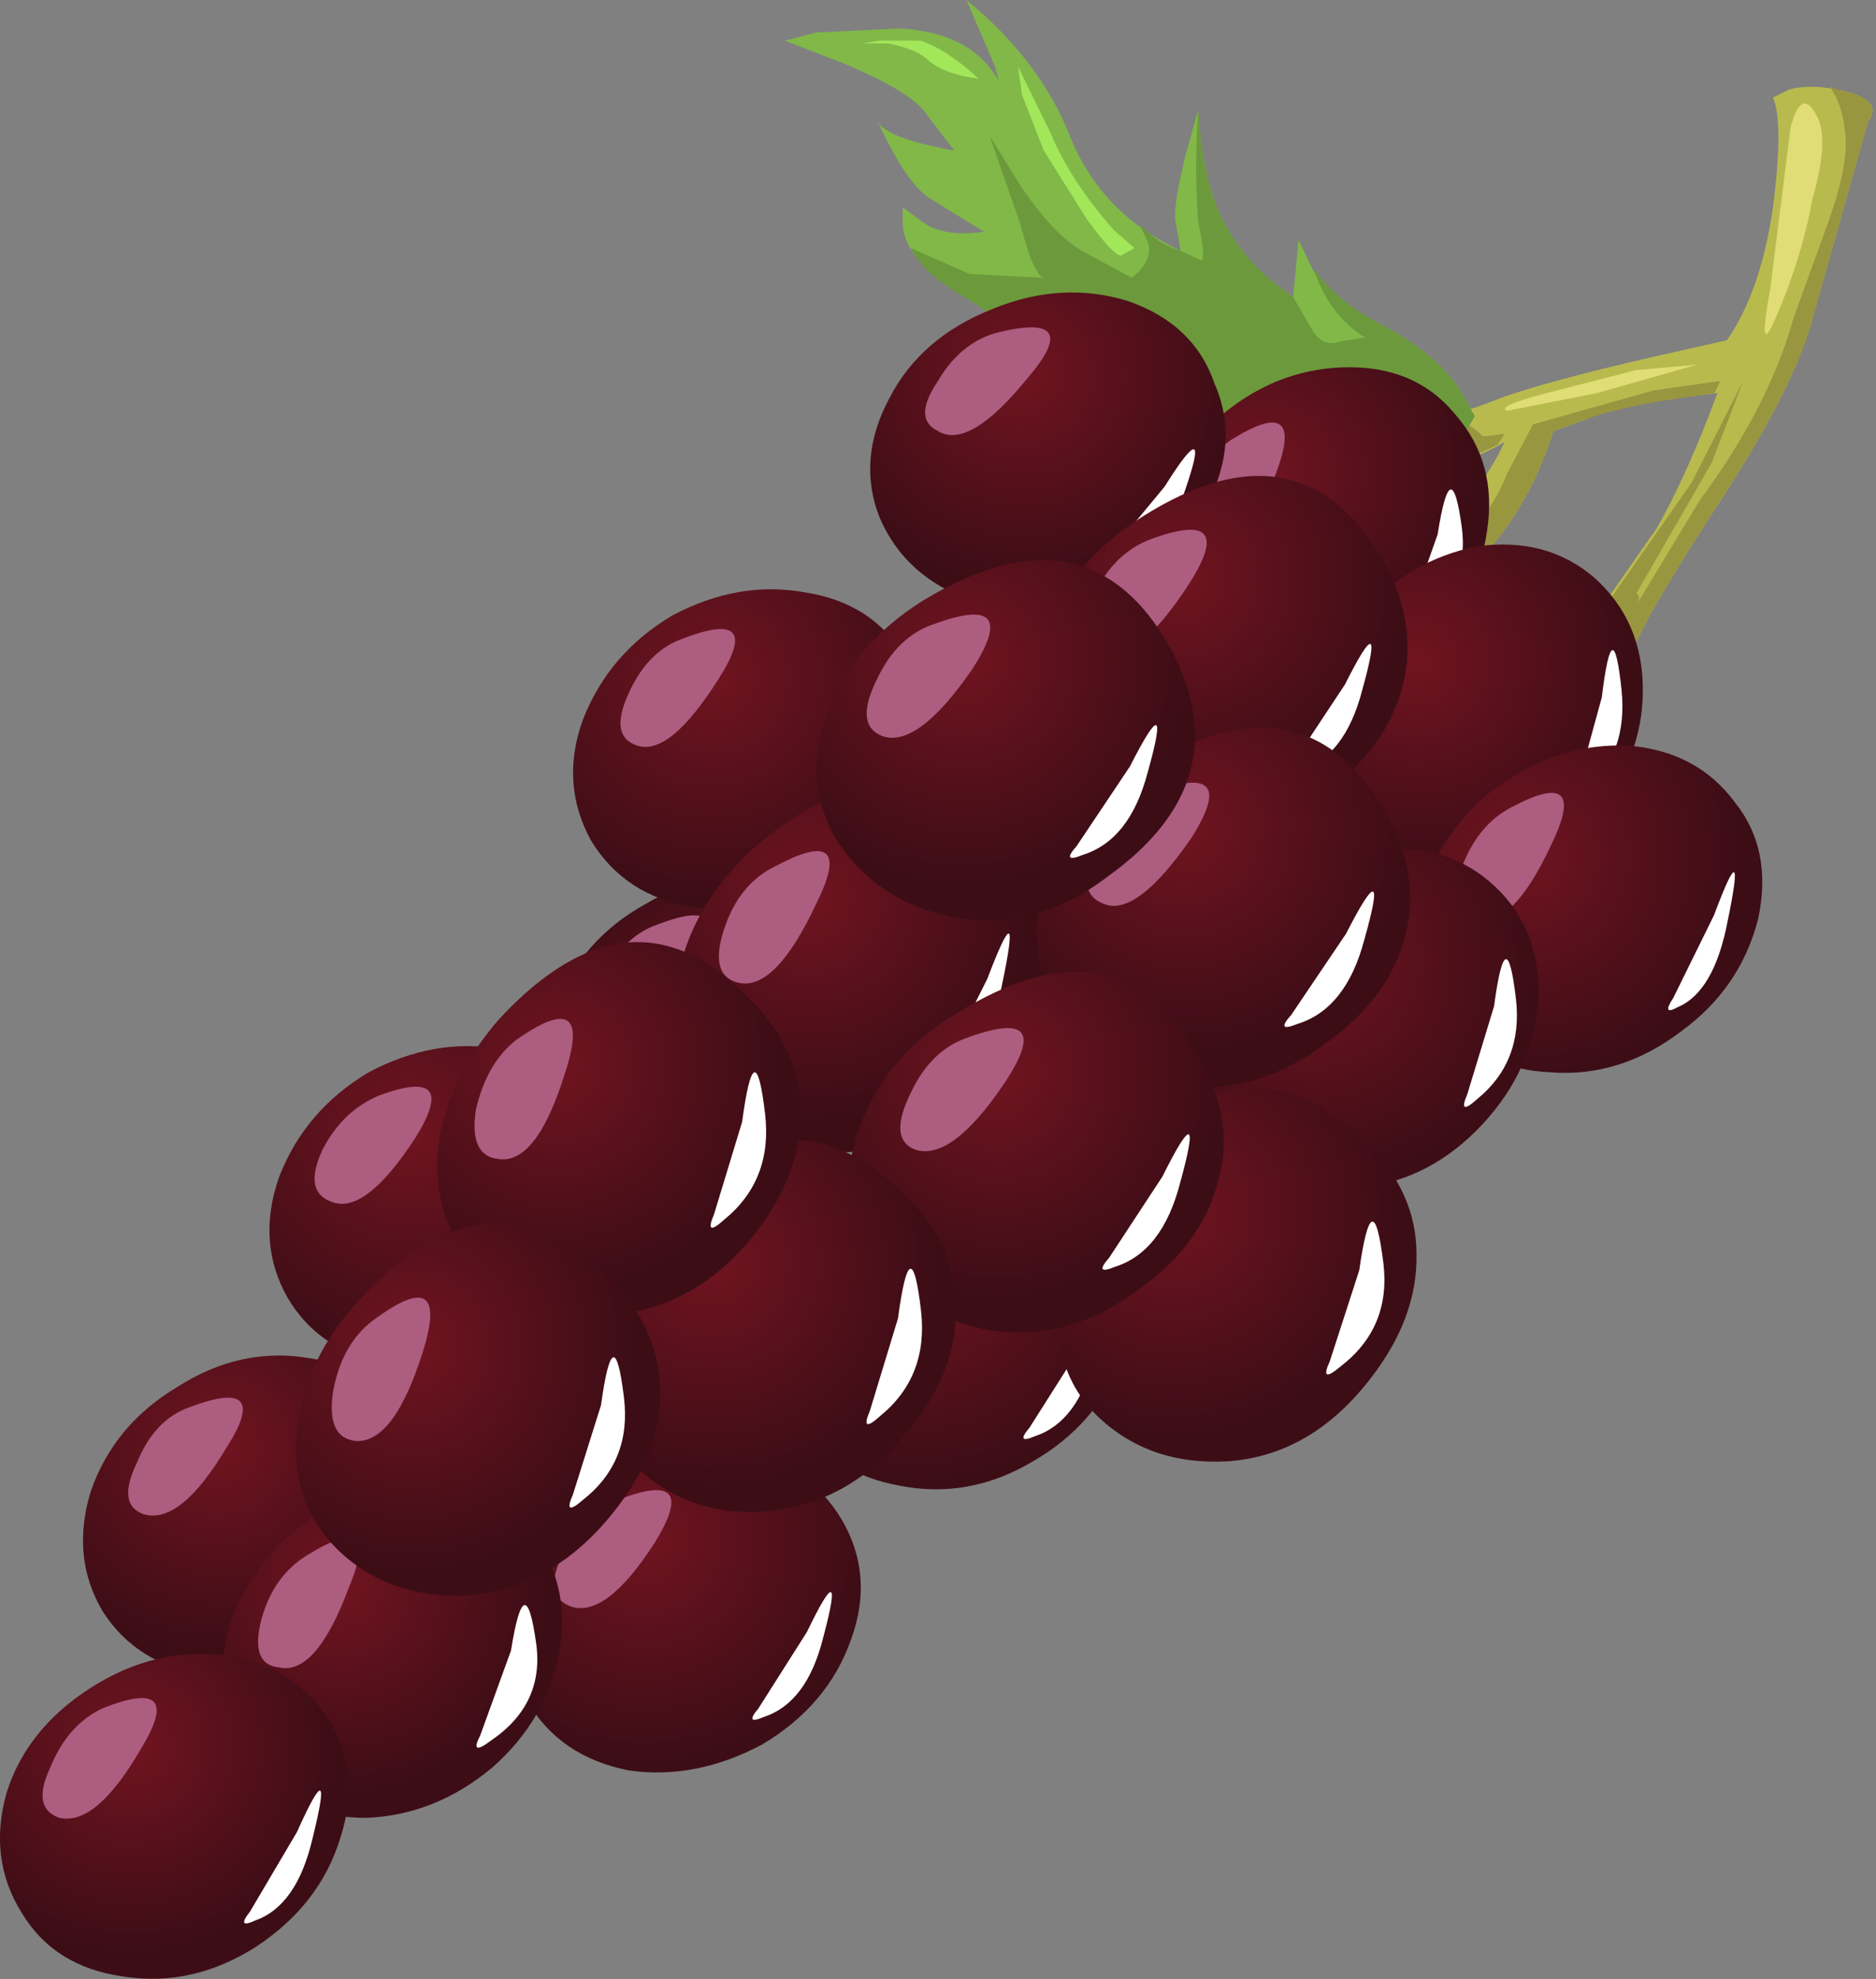<?xml version="1.0" encoding="UTF-8" standalone="no"?>
<svg xmlns:xlink="http://www.w3.org/1999/xlink" height="73.0px" width="69.2px" xmlns="http://www.w3.org/2000/svg">
  <rect width="100%" height="100%" fill="#808080" stroke="none"/>
  <g transform="matrix(1.0, 0.0, 0.0, 1.0, 0.0, 0.0)">
    <use height="44.2" transform="matrix(1.0, 0.0, 0.0, 1.0, 20.15, 0.0)" width="48.9" xlink:href="#shape0"/>
    <use height="2.55" transform="matrix(1.884, 0.0, 0.0, 1.884, 29.044, 37.491)" width="1.6" xlink:href="#sprite0"/>
    <use height="11.8" transform="matrix(1.0, 0.0, 0.0, 1.0, 9.95, 38.6)" width="12.95" xlink:href="#shape2"/>
    <use height="2.5" transform="matrix(1.884, 0.0, 0.0, 1.884, 18.888, 43.791)" width="1.55" xlink:href="#sprite1"/>
    <use height="11.8" transform="matrix(1.0, 0.0, 0.0, 1.0, 21.15, 21.75)" width="12.95" xlink:href="#shape3"/>
    <use height="2.5" transform="matrix(1.884, 0.0, 0.0, 1.884, 30.088, 26.941)" width="1.55" xlink:href="#sprite2"/>
    <use height="11.85" transform="matrix(1.0, 0.0, 0.0, 1.0, 18.7, 53.5)" width="13.05" xlink:href="#shape4"/>
    <use height="2.5" transform="matrix(1.884, 0.0, 0.0, 1.884, 27.738, 58.691)" width="1.55" xlink:href="#sprite3"/>
    <use height="11.9" transform="matrix(1.0, 0.0, 0.0, 1.0, 3.05, 50.0)" width="12.9" xlink:href="#shape5"/>
    <use height="2.6" transform="matrix(1.884, 0.0, 0.0, 1.884, 11.994, 54.996)" width="1.5" xlink:href="#sprite4"/>
    <use height="12.3" transform="matrix(1.0, 0.0, 0.0, 1.0, 8.15, 54.75)" width="12.6" xlink:href="#shape6"/>
    <use height="2.8" transform="matrix(1.884, 0.0, 0.0, 1.884, 17.594, 59.147)" width="1.15" xlink:href="#sprite5"/>
    <use height="12.0" transform="matrix(1.0, 0.0, 0.0, 1.0, 0.0, 61.0)" width="12.85" xlink:href="#shape8"/>
    <use height="2.6" transform="matrix(1.884, 0.0, 0.0, 1.884, 8.994, 66.041)" width="1.5" xlink:href="#sprite6"/>
    <use height="11.95" transform="matrix(1.0, 0.0, 0.0, 1.0, 28.8, 43.0)" width="12.95" xlink:href="#shape9"/>
    <use height="2.5" transform="matrix(1.884, 0.0, 0.0, 1.884, 37.738, 48.335)" width="1.55" xlink:href="#sprite7"/>
    <use height="12.25" transform="matrix(1.0, 0.0, 0.0, 1.0, 42.45, 13.55)" width="12.5" xlink:href="#shape10"/>
    <use height="2.75" transform="matrix(1.884, 0.0, 0.0, 1.884, 51.838, 17.991)" width="1.1" xlink:href="#sprite8"/>
    <use height="11.75" transform="matrix(1.0, 0.0, 0.0, 1.0, 32.1, 10.8)" width="13.1" xlink:href="#shape11"/>
    <use height="2.35" transform="matrix(1.884, 0.0, 0.0, 1.884, 40.544, 16.596)" width="1.9" xlink:href="#sprite9"/>
    <use height="12.55" transform="matrix(1.0, 0.0, 0.0, 1.0, 48.35, 20.1)" width="12.25" xlink:href="#shape12"/>
    <use height="2.9" transform="matrix(1.884, 0.0, 0.0, 1.884, 58.144, 23.947)" width="0.9" xlink:href="#sprite10"/>
    <use height="12.05" transform="matrix(1.0, 0.0, 0.0, 1.0, 52.25, 27.5)" width="12.75" xlink:href="#shape13"/>
    <use height="2.7" transform="matrix(1.884, 0.0, 0.0, 1.884, 61.538, 32.191)" width="1.3" xlink:href="#sprite11"/>
    <use height="12.55" transform="matrix(1.0, 0.0, 0.0, 1.0, 44.4, 31.3)" width="12.35" xlink:href="#shape14"/>
    <use height="2.9" transform="matrix(1.884, 0.0, 0.0, 1.884, 54.044, 35.346)" width="1.0" xlink:href="#sprite12"/>
    <use height="13.8" transform="matrix(1.0, 0.0, 0.0, 1.0, 39.0, 40.1)" width="13.25" xlink:href="#shape15"/>
    <use height="3.0" transform="matrix(1.884, 0.0, 0.0, 1.884, 48.944, 45.047)" width="1.1" xlink:href="#sprite13"/>
    <use height="13.55" transform="matrix(1.0, 0.0, 0.0, 1.0, 24.9, 28.95)" width="13.65" xlink:href="#shape16"/>
    <use height="2.85" transform="matrix(1.884, 0.0, 0.0, 1.884, 34.594, 34.397)" width="1.4" xlink:href="#sprite14"/>
    <use height="13.3" transform="matrix(1.0, 0.0, 0.0, 1.0, 38.2, 17.55)" width="13.7" xlink:href="#shape17"/>
    <use height="2.55" transform="matrix(1.884, 0.0, 0.0, 1.884, 47.538, 23.735)" width="1.65" xlink:href="#sprite15"/>
    <use height="13.25" transform="matrix(1.0, 0.0, 0.0, 1.0, 38.25, 26.85)" width="13.75" xlink:href="#shape18"/>
    <use height="2.65" transform="matrix(1.884, 0.0, 0.0, 1.884, 47.444, 32.891)" width="1.75" xlink:href="#sprite16"/>
    <use height="13.3" transform="matrix(1.0, 0.0, 0.0, 1.0, 30.1, 20.65)" width="14.0" xlink:href="#shape19"/>
    <use height="2.6" transform="matrix(1.884, 0.0, 0.0, 1.884, 39.538, 26.741)" width="1.7" xlink:href="#sprite17"/>
    <use height="13.3" transform="matrix(1.0, 0.0, 0.0, 1.0, 31.3, 35.85)" width="13.85" xlink:href="#shape20"/>
    <use height="2.65" transform="matrix(1.884, 0.0, 0.0, 1.884, 40.738, 41.846)" width="1.7" xlink:href="#sprite18"/>
    <use height="13.7" transform="matrix(1.0, 0.0, 0.0, 1.0, 21.9, 42.05)" width="13.35" xlink:href="#shape21"/>
    <use height="3.05" transform="matrix(1.884, 0.0, 0.0, 1.884, 31.994, 46.797)" width="1.05" xlink:href="#sprite19"/>
    <use height="13.75" transform="matrix(1.0, 0.0, 0.0, 1.0, 16.15, 34.75)" width="13.4" xlink:href="#shape22"/>
    <use height="3.05" transform="matrix(1.884, 0.0, 0.0, 1.884, 26.244, 39.552)" width="1.05" xlink:href="#sprite20"/>
    <use height="13.75" transform="matrix(1.0, 0.0, 0.0, 1.0, 10.9, 45.1)" width="13.45" xlink:href="#shape23"/>
    <use height="2.95" transform="matrix(1.884, 0.0, 0.0, 1.884, 21.038, 50.041)" width="1.05" xlink:href="#sprite21"/>
  </g>
  <defs>
    <g id="shape0" transform="matrix(1.0, 0.0, 0.0, 1.0, -20.15, 0.0)">
      <path d="M68.9 4.5 L66.9 11.6 Q66.25 14.15 63.6 18.25 60.7 22.7 60.25 23.95 59.0 27.15 59.0 29.4 L56.95 25.45 61.1 19.5 Q62.2 17.6 63.35 14.5 59.65 14.9 58.55 15.45 L57.3 15.9 Q56.3 19.05 54.2 21.0 L52.15 22.9 51.0 21.4 52.4 20.35 Q54.6 18.25 55.5 16.3 53.75 17.35 51.55 17.35 L48.2 16.75 46.5 16.2 49.5 16.0 Q52.9 15.65 55.05 14.8 56.65 14.15 61.25 13.1 L63.7 12.55 Q64.95 10.75 65.4 7.65 65.8 4.5 65.4 3.6 L66.0 3.3 Q66.75 3.1 67.75 3.3 69.55 3.65 68.9 4.5" fill="#b9ba4e" fill-rule="evenodd" stroke="none"/>
      <path d="M55.25 16.4 Q53.35 17.35 51.55 17.35 L50.8 17.25 Q51.75 15.9 52.15 15.65 L53.45 15.35 Q54.3 15.65 54.7 16.1 L55.5 16.0 55.25 16.4" fill="#999640" fill-rule="evenodd" stroke="none"/>
      <path d="M67.75 3.3 Q69.55 3.65 68.9 4.5 L66.9 11.6 Q66.25 14.15 63.6 18.25 60.7 22.7 60.25 23.95 59.0 27.15 59.0 29.4 L56.95 25.45 59.5 21.95 Q60.7 21.65 60.4 22.25 L62.7 18.45 Q65.25 15.0 66.15 11.75 L67.4 8.3 Q68.25 5.95 68.05 4.8 67.95 3.85 67.5 3.2 L67.75 3.3" fill="#999640" fill-rule="evenodd" stroke="none"/>
      <path d="M61.0 14.4 L63.45 14.05 63.25 14.5 61.2 14.8 Q59.3 15.15 58.55 15.45 L57.3 15.9 Q56.3 19.05 54.2 21.0 L52.15 22.9 50.9 21.3 Q51.45 21.3 52.4 20.35 L53.55 19.2 53.9 19.95 Q55.05 18.85 55.6 17.45 L56.55 15.65 61.0 14.4" fill="#999640" fill-rule="evenodd" stroke="none"/>
      <path d="M64.3 14.05 L63.15 17.05 59.95 22.6 59.5 21.95 62.4 17.8 64.3 14.05" fill="#999640" fill-rule="evenodd" stroke="none"/>
      <path d="M67.0 4.25 Q67.5 5.1 66.85 7.35 66.45 9.6 65.4 11.95 64.85 13.1 65.3 10.65 L66.05 4.7 Q66.45 3.2 67.0 4.25" fill="#e0dd77" fill-rule="evenodd" stroke="none"/>
      <path d="M55.6 15.15 Q55.15 15.0 57.05 14.5 L60.35 13.65 62.6 13.45 58.9 14.5 55.6 15.15" fill="#e0dd77" fill-rule="evenodd" stroke="none"/>
      <path d="M47.9 8.85 L48.45 10.0 Q49.4 11.2 50.9 11.95 53.35 13.2 54.2 15.0 L54.4 15.35 52.25 19.05 Q51.3 20.55 47.25 21.3 45.9 21.5 44.05 20.05 42.45 18.85 41.6 17.5 38.85 12.9 35.65 11.0 33.3 9.6 33.3 8.2 L33.3 7.65 34.05 8.2 Q34.8 8.75 36.3 8.55 L34.35 7.35 Q33.6 6.9 32.75 5.25 L32.0 3.75 32.35 4.45 Q32.65 5.1 35.2 5.55 L34.05 4.05 Q33.4 3.3 31.15 2.35 L28.95 1.5 30.1 1.2 33.2 1.05 Q35.85 1.2 36.85 3.0 L36.7 2.45 35.65 0.0 Q38.4 2.25 39.5 5.1 40.65 7.9 43.55 9.25 L43.35 8.1 Q43.3 7.45 43.75 5.65 L44.2 4.05 44.3 5.25 Q44.5 6.7 44.95 7.8 45.8 9.7 47.7 10.95 L47.9 8.85" fill="#81b848" fill-rule="evenodd" stroke="none"/>
      <path d="M44.2 4.05 L44.3 5.25 Q44.5 6.7 44.95 7.8 45.8 9.7 47.7 10.95 L48.45 12.25 Q48.85 12.8 49.4 12.6 L50.35 12.45 Q49.0 11.6 48.45 9.9 49.3 11.1 50.9 11.95 53.35 13.2 54.2 15.0 L54.4 15.35 52.25 19.05 Q51.3 20.55 47.25 21.3 45.9 21.5 44.05 20.05 42.45 18.85 41.6 17.5 38.85 12.9 35.65 11.0 34.05 10.1 33.6 9.15 L35.75 10.1 38.5 10.25 Q38.1 10.1 37.65 8.3 L36.5 5.0 37.55 6.7 Q38.75 8.55 39.9 9.25 L41.75 10.25 Q42.55 9.6 42.35 8.95 L42.05 8.3 42.45 8.65 Q42.9 9.05 43.55 9.25 L44.3 9.6 Q44.5 9.6 44.2 8.2 44.05 6.2 44.2 4.05" fill="#6c993c" fill-rule="evenodd" stroke="none"/>
      <path d="M36.1 2.9 Q34.8 2.75 34.15 2.15 33.75 1.8 32.75 1.6 L31.8 1.6 32.45 1.5 33.95 1.5 Q34.9 1.8 36.1 2.9" fill="#a2e65a" fill-rule="evenodd" stroke="none"/>
      <path d="M41.1 8.5 L41.85 9.15 41.4 9.4 Q41.2 9.6 40.1 8.1 L38.5 5.55 37.7 3.5 37.55 2.45 38.75 4.9 Q39.5 6.7 41.1 8.5" fill="#a2e65a" fill-rule="evenodd" stroke="none"/>
      <path d="M32.45 34.85 Q33.6 36.9 32.75 39.3 31.8 41.75 29.45 43.15 27.1 44.55 24.55 44.1 22.0 43.6 20.85 41.55 19.65 39.55 20.5 37.1 21.45 34.65 23.8 33.35 26.15 31.95 28.7 32.4 31.2 32.85 32.45 34.85" fill="url(#gradient0)" fill-rule="evenodd" stroke="none"/>
      <path d="M24.25 34.1 Q27.25 32.95 25.5 35.7 23.7 38.55 22.45 38.05 21.45 37.7 22.2 36.15 22.95 34.55 24.25 34.1" fill="#ad5d80" fill-rule="evenodd" stroke="none"/>
    </g>
    <radialGradient cx="0" cy="0" gradientTransform="matrix(0.007, -0.004, -0.004, -0.007, 26.6, 38.25)" gradientUnits="userSpaceOnUse" id="gradient0" r="819.2" spreadMethod="pad">
      <stop offset="0.0" stop-color="#701420"/>
      <stop offset="1.0" stop-color="#3d0d16"/>
    </radialGradient>
    <g id="sprite0" transform="matrix(1.0, 0.0, 0.0, 1.0, -0.05, 0.35)">
      <use height="2.25" transform="matrix(0.727, 0.0, 0.0, 1.133, 0.073, -0.34)" width="2.2" xlink:href="#shape1"/>
    </g>
    <g id="shape1" transform="matrix(1.0, 0.0, 0.0, 1.0, -0.1, 0.3)">
      <path d="M2.05 0.5 Q1.6 1.65 0.4 1.9 -0.15 2.05 0.25 1.75 L1.6 0.4 Q2.7 -1.05 2.05 0.5" fill="#ffffff" fill-rule="evenodd" stroke="none"/>
    </g>
    <g id="shape2" transform="matrix(1.0, 0.0, 0.0, 1.0, -9.95, -38.6)">
      <path d="M22.2 41.15 Q23.4 43.25 22.55 45.6 21.7 48.05 19.25 49.35 16.9 50.75 14.35 50.3 11.8 49.9 10.6 47.85 9.45 45.8 10.3 43.4 11.25 40.95 13.6 39.55 16.05 38.25 18.5 38.7 21.05 39.1 22.2 41.15" fill="url(#gradient1)" fill-rule="evenodd" stroke="none"/>
      <path d="M14.0 40.4 Q17.0 39.3 15.3 42.0 13.5 44.75 12.3 44.35 11.15 44.0 11.9 42.4 12.65 40.95 14.0 40.4" fill="#ad5d80" fill-rule="evenodd" stroke="none"/>
    </g>
    <radialGradient cx="0" cy="0" gradientTransform="matrix(0.006, 0.008, 0.008, -0.006, 15.0, 41.8)" gradientUnits="userSpaceOnUse" id="gradient1" r="819.2" spreadMethod="pad">
      <stop offset="0.0" stop-color="#701420"/>
      <stop offset="1.0" stop-color="#3d0d16"/>
    </radialGradient>
    <g id="sprite1" transform="matrix(1.0, 0.0, 0.0, 1.0, -0.1, 0.35)">
      <use height="2.25" transform="matrix(0.705, 0.0, 0.0, 1.111, 0.12, -0.333)" width="2.2" xlink:href="#shape1"/>
    </g>
    <g id="shape3" transform="matrix(1.0, 0.0, 0.0, 1.0, -21.15, -21.75)">
      <path d="M33.4 24.3 Q34.6 26.35 33.75 28.75 32.9 31.2 30.45 32.5 28.1 33.9 25.55 33.45 23.05 33.05 21.8 31.0 20.65 28.9 21.5 26.55 22.45 24.1 24.8 22.7 27.25 21.4 29.7 21.85 32.25 22.25 33.4 24.3" fill="url(#gradient2)" fill-rule="evenodd" stroke="none"/>
      <path d="M25.2 23.55 Q28.2 22.4 26.5 25.05 24.7 27.9 23.5 27.5 22.45 27.15 23.2 25.55 23.9 24.0 25.2 23.55" fill="#ad5d80" fill-rule="evenodd" stroke="none"/>
    </g>
    <radialGradient cx="0" cy="0" gradientTransform="matrix(0.006, 0.008, 0.008, -0.006, 26.25, 24.95)" gradientUnits="userSpaceOnUse" id="gradient2" r="819.2" spreadMethod="pad">
      <stop offset="0.0" stop-color="#701420"/>
      <stop offset="1.0" stop-color="#3d0d16"/>
    </radialGradient>
    <g id="sprite2" transform="matrix(1.0, 0.0, 0.0, 1.0, -0.1, 0.35)">
      <use height="2.25" transform="matrix(0.705, 0.0, 0.0, 1.111, 0.12, -0.333)" width="2.2" xlink:href="#shape1"/>
    </g>
    <g id="shape4" transform="matrix(1.0, 0.0, 0.0, 1.0, -18.7, -53.5)">
      <path d="M31.05 56.05 Q32.25 58.1 31.4 60.45 30.55 62.9 28.1 64.35 25.65 65.65 23.2 65.3 20.65 64.8 19.45 62.75 18.2 60.75 19.05 58.3 20.0 55.85 22.35 54.55 24.8 53.15 27.25 53.6 29.8 53.95 31.05 56.05" fill="url(#gradient3)" fill-rule="evenodd" stroke="none"/>
      <path d="M22.85 55.3 Q25.85 54.15 24.15 56.9 22.35 59.7 21.05 59.25 20.0 58.85 20.75 57.35 21.5 55.75 22.85 55.3" fill="#ad5d80" fill-rule="evenodd" stroke="none"/>
    </g>
    <radialGradient cx="0" cy="0" gradientTransform="matrix(0.006, 0.008, 0.008, -0.006, 23.8, 56.7)" gradientUnits="userSpaceOnUse" id="gradient3" r="819.2" spreadMethod="pad">
      <stop offset="0.0" stop-color="#701420"/>
      <stop offset="1.0" stop-color="#3d0d16"/>
    </radialGradient>
    <g id="sprite3" transform="matrix(1.0, 0.0, 0.0, 1.0, -0.1, 0.35)">
      <use height="2.25" transform="matrix(0.705, 0.0, 0.0, 1.111, 0.12, -0.333)" width="2.2" xlink:href="#shape1"/>
    </g>
    <g id="shape5" transform="matrix(1.0, 0.0, 0.0, 1.0, -3.05, -50.0)">
      <path d="M15.2 52.45 Q16.45 54.45 15.6 56.9 14.85 59.35 12.5 60.75 10.1 62.25 7.6 61.8 5.05 61.4 3.8 59.45 2.6 57.45 3.35 55.0 4.2 52.55 6.55 51.15 8.9 49.65 11.45 50.1 14.0 50.5 15.2 52.45" fill="url(#gradient4)" fill-rule="evenodd" stroke="none"/>
      <path d="M7.0 51.9 Q10.05 50.75 8.35 53.4 6.65 56.25 5.3 55.85 4.3 55.5 5.05 53.95 5.7 52.35 7.0 51.9" fill="#ad5d80" fill-rule="evenodd" stroke="none"/>
    </g>
    <radialGradient cx="0" cy="0" gradientTransform="matrix(0.006, 0.007, 0.007, -0.006, 8.05, 53.3)" gradientUnits="userSpaceOnUse" id="gradient4" r="819.2" spreadMethod="pad">
      <stop offset="0.0" stop-color="#701420"/>
      <stop offset="1.0" stop-color="#3d0d16"/>
    </radialGradient>
    <g id="sprite4" transform="matrix(1.0, 0.0, 0.0, 1.0, -0.05, 0.4)">
      <use height="2.25" transform="matrix(0.682, 0.0, 0.0, 1.155, 0.068, -0.397)" width="2.2" xlink:href="#shape1"/>
    </g>
    <g id="shape6" transform="matrix(1.0, 0.0, 0.0, 1.0, -8.15, -54.75)">
      <path d="M19.55 56.5 Q21.05 58.3 20.65 60.85 20.2 63.4 18.15 65.2 16.05 66.95 13.5 67.05 10.95 67.05 9.35 65.3 7.85 63.5 8.25 60.95 8.6 58.5 10.7 56.6 12.75 54.8 15.4 54.75 17.95 54.75 19.55 56.5" fill="url(#gradient5)" fill-rule="evenodd" stroke="none"/>
      <path d="M11.35 57.35 Q14.1 55.65 12.85 58.6 11.65 61.8 10.3 61.5 9.2 61.4 9.65 59.7 10.1 58.1 11.35 57.35" fill="#ad5d80" fill-rule="evenodd" stroke="none"/>
    </g>
    <radialGradient cx="0" cy="0" gradientTransform="matrix(0.007, 0.006, 0.006, -0.007, 12.55, 58.5)" gradientUnits="userSpaceOnUse" id="gradient5" r="819.2" spreadMethod="pad">
      <stop offset="0.0" stop-color="#701420"/>
      <stop offset="1.0" stop-color="#3d0d16"/>
    </radialGradient>
    <g id="sprite5" transform="matrix(1.0, 0.0, 0.0, 1.0, -0.05, 0.4)">
      <use height="2.95" transform="matrix(1.095, 0.0, 0.0, 0.949, 0.059, -0.382)" width="1.05" xlink:href="#shape7"/>
    </g>
    <g id="shape7" transform="matrix(1.0, 0.0, 0.0, 1.0, -0.1, 0.35)">
      <path d="M1.15 0.45 Q1.3 1.7 0.35 2.45 -0.05 2.8 0.15 2.35 L0.7 0.6 Q0.95 -1.2 1.15 0.45" fill="#ffffff" fill-rule="evenodd" stroke="none"/>
    </g>
    <g id="shape8" transform="matrix(1.0, 0.0, 0.0, 1.0, 0.0, -61.0)">
      <path d="M12.1 63.4 Q13.35 65.35 12.55 67.8 11.8 70.25 9.45 71.8 7.1 73.3 4.55 72.9 2.0 72.55 0.8 70.55 -0.45 68.55 0.25 66.1 1.0 63.75 3.35 62.25 5.7 60.75 8.25 61.05 10.8 61.4 12.1 63.4" fill="url(#gradient6)" fill-rule="evenodd" stroke="none"/>
      <path d="M3.8 63.0 Q6.85 61.8 5.2 64.5 3.55 67.35 2.2 67.05 1.15 66.7 1.85 65.2 2.5 63.6 3.8 63.0" fill="#ad5d80" fill-rule="evenodd" stroke="none"/>
    </g>
    <radialGradient cx="0" cy="0" gradientTransform="matrix(0.006, 0.007, 0.007, -0.006, 4.85, 64.35)" gradientUnits="userSpaceOnUse" id="gradient6" r="819.2" spreadMethod="pad">
      <stop offset="0.0" stop-color="#701420"/>
      <stop offset="1.0" stop-color="#3d0d16"/>
    </radialGradient>
    <g id="sprite6" transform="matrix(1.0, 0.0, 0.0, 1.0, -0.05, 0.35)">
      <use height="2.25" transform="matrix(0.682, 0.0, 0.0, 1.155, 0.068, -0.347)" width="2.2" xlink:href="#shape1"/>
    </g>
    <g id="shape9" transform="matrix(1.0, 0.0, 0.0, 1.0, -28.8, -43.0)">
      <path d="M41.1 45.7 Q42.25 47.65 41.4 50.1 40.45 52.55 38.1 53.9 35.75 55.3 33.2 54.8 30.65 54.35 29.45 52.35 28.3 50.3 29.15 47.95 30.1 45.5 32.45 44.1 34.8 42.65 37.35 43.15 39.9 43.6 41.1 45.7" fill="url(#gradient7)" fill-rule="evenodd" stroke="none"/>
      <path d="M32.9 44.95 Q35.95 43.8 34.15 46.45 32.35 49.25 31.15 48.8 30.1 48.4 30.85 46.9 31.6 45.4 32.9 44.95" fill="#ffffff" fill-rule="evenodd" stroke="none"/>
    </g>
    <radialGradient cx="0" cy="0" gradientTransform="matrix(0.006, 0.008, 0.008, -0.006, 33.85, 46.35)" gradientUnits="userSpaceOnUse" id="gradient7" r="819.2" spreadMethod="pad">
      <stop offset="0.0" stop-color="#701420"/>
      <stop offset="1.0" stop-color="#3d0d16"/>
    </radialGradient>
    <g id="sprite7" transform="matrix(1.0, 0.0, 0.0, 1.0, -0.1, 0.3)">
      <use height="2.25" transform="matrix(0.705, 0.0, 0.0, 1.111, 0.12, -0.283)" width="2.2" xlink:href="#shape1"/>
    </g>
    <g id="shape10" transform="matrix(1.0, 0.0, 0.0, 1.0, -42.45, -13.55)">
      <path d="M53.65 15.25 Q55.25 17.05 54.85 19.6 54.5 22.05 52.4 23.95 50.35 25.7 47.8 25.8 45.25 25.9 43.75 24.2 42.15 22.4 42.55 19.85 42.8 17.35 44.9 15.45 46.95 13.65 49.5 13.55 52.15 13.45 53.65 15.25" fill="url(#gradient8)" fill-rule="evenodd" stroke="none"/>
      <path d="M45.45 16.2 Q48.2 14.5 47.05 17.5 45.8 20.65 44.5 20.45 43.45 20.25 43.95 18.55 44.3 16.95 45.45 16.2" fill="#ad5d80" fill-rule="evenodd" stroke="none"/>
    </g>
    <radialGradient cx="0" cy="0" gradientTransform="matrix(0.007, 0.006, 0.006, -0.007, 46.65, 17.35)" gradientUnits="userSpaceOnUse" id="gradient8" r="819.2" spreadMethod="pad">
      <stop offset="0.0" stop-color="#701420"/>
      <stop offset="1.0" stop-color="#3d0d16"/>
    </radialGradient>
    <g id="sprite8" transform="matrix(1.0, 0.0, 0.0, 1.0, -0.1, 0.35)">
      <use height="2.95" transform="matrix(1.048, 0.0, 0.0, 0.932, 0.105, -0.326)" width="1.05" xlink:href="#shape7"/>
    </g>
    <g id="shape11" transform="matrix(1.0, 0.0, 0.0, 1.0, -32.1, -10.8)">
      <path d="M44.8 14.15 Q45.75 16.3 44.5 18.65 43.35 20.9 40.85 21.95 L35.85 22.15 Q33.4 21.3 32.45 19.1 31.6 16.95 32.8 14.7 33.95 12.45 36.6 11.4 39.15 10.35 41.6 11.1 44.05 11.95 44.8 14.15" fill="url(#gradient9)" fill-rule="evenodd" stroke="none"/>
      <path d="M36.85 12.25 Q40.0 11.5 37.9 13.95 35.75 16.6 34.6 15.9 33.65 15.45 34.6 14.05 35.45 12.6 36.85 12.25" fill="#ad5d80" fill-rule="evenodd" stroke="none"/>
    </g>
    <radialGradient cx="0" cy="0" gradientTransform="matrix(0.005, 0.008, 0.008, -0.005, 37.65, 13.75)" gradientUnits="userSpaceOnUse" id="gradient9" r="819.2" spreadMethod="pad">
      <stop offset="0.0" stop-color="#701420"/>
      <stop offset="1.0" stop-color="#3d0d16"/>
    </radialGradient>
    <g id="sprite9" transform="matrix(1.0, 0.0, 0.0, 1.0, -0.05, 0.4)">
      <use height="2.25" transform="matrix(0.864, 0.0, 0.0, 1.044, 0.036, -0.413)" width="2.2" xlink:href="#shape1"/>
    </g>
    <g id="shape12" transform="matrix(1.0, 0.0, 0.0, 1.0, -48.35, -20.1)">
      <path d="M58.8 21.3 Q60.6 22.9 60.6 25.45 60.6 28.0 58.8 30.05 56.95 32.2 54.5 32.6 51.95 32.95 50.15 31.45 48.35 29.95 48.35 27.4 48.35 24.85 50.15 22.7 51.95 20.65 54.5 20.15 57.05 19.8 58.8 21.3" fill="url(#gradient10)" fill-rule="evenodd" stroke="none"/>
    </g>
    <radialGradient cx="0" cy="0" gradientTransform="matrix(0.008, 0.005, 0.005, -0.008, 52.25, 24.4)" gradientUnits="userSpaceOnUse" id="gradient10" r="819.2" spreadMethod="pad">
      <stop offset="0.0" stop-color="#701420"/>
      <stop offset="1.0" stop-color="#3d0d16"/>
    </radialGradient>
    <g id="sprite10" transform="matrix(1.0, 0.0, 0.0, 1.0, -0.05, 0.4)">
      <use height="2.95" transform="matrix(0.857, 0.0, 0.0, 0.983, 0.036, -0.394)" width="1.05" xlink:href="#shape7"/>
    </g>
    <g id="shape13" transform="matrix(1.0, 0.0, 0.0, 1.0, -52.25, -27.5)">
      <path d="M64.0 29.6 Q65.4 31.35 64.85 33.9 64.2 36.45 62.0 38.05 59.75 39.75 57.2 39.55 54.7 39.45 53.25 37.6 51.85 35.7 52.4 33.15 53.1 30.6 55.25 29.0 57.5 27.4 60.05 27.5 62.6 27.7 64.0 29.6" fill="url(#gradient11)" fill-rule="evenodd" stroke="none"/>
      <path d="M55.8 29.75 Q58.65 28.25 57.2 31.2 55.8 34.2 54.5 33.9 53.35 33.65 53.9 32.05 54.5 30.4 55.8 29.75" fill="#ad5d80" fill-rule="evenodd" stroke="none"/>
    </g>
    <radialGradient cx="0" cy="0" gradientTransform="matrix(0.009, 0.004, 0.004, -0.009, 56.1, 31.55)" gradientUnits="userSpaceOnUse" id="gradient11" r="819.2" spreadMethod="pad">
      <stop offset="0.0" stop-color="#701420"/>
      <stop offset="1.0" stop-color="#3d0d16"/>
    </radialGradient>
    <g id="sprite11" transform="matrix(1.0, 0.0, 0.0, 1.0, -0.1, 0.35)">
      <use height="2.25" transform="matrix(0.591, 0.0, 0.0, 1.2, 0.109, -0.36)" width="2.2" xlink:href="#shape1"/>
    </g>
    <g id="shape14" transform="matrix(1.0, 0.0, 0.0, 1.0, -44.4, -31.3)">
      <path d="M55.15 32.7 Q56.85 34.3 56.75 36.9 56.55 39.45 54.7 41.45 52.8 43.5 50.25 43.8 47.7 44.1 45.9 42.5 44.3 40.9 44.4 38.35 44.6 35.8 46.4 33.7 48.25 31.65 50.9 31.35 53.45 31.1 55.15 32.7" fill="url(#gradient12)" fill-rule="evenodd" stroke="none"/>
      <path d="M47.05 34.4 Q49.6 32.4 48.75 35.5 47.8 38.7 46.5 38.6 45.35 38.55 45.65 36.9 45.9 35.25 47.05 34.4" fill="#ffffff" fill-rule="evenodd" stroke="none"/>
    </g>
    <radialGradient cx="0" cy="0" gradientTransform="matrix(0.008, 0.006, 0.006, -0.008, 48.35, 35.4)" gradientUnits="userSpaceOnUse" id="gradient12" r="819.2" spreadMethod="pad">
      <stop offset="0.0" stop-color="#701420"/>
      <stop offset="1.0" stop-color="#3d0d16"/>
    </radialGradient>
    <g id="sprite12" transform="matrix(1.0, 0.0, 0.0, 1.0, -0.05, 0.4)">
      <use height="2.95" transform="matrix(0.952, 0.0, 0.0, 0.983, 0.045, -0.394)" width="1.05" xlink:href="#shape7"/>
    </g>
    <g id="shape15" transform="matrix(1.0, 0.0, 0.0, 1.0, -39.0, -40.1)">
      <path d="M50.45 42.2 Q52.25 44.0 52.25 46.25 52.3 48.6 50.55 50.85 48.35 53.7 45.25 53.9 42.35 54.05 40.45 52.2 38.75 50.5 39.05 47.75 39.3 45.2 41.3 42.95 45.9 37.7 50.45 42.2" fill="url(#gradient13)" fill-rule="evenodd" stroke="none"/>
    </g>
    <radialGradient cx="0" cy="0" gradientTransform="matrix(0.008, 0.006, 0.006, -0.008, 43.3, 44.65)" gradientUnits="userSpaceOnUse" id="gradient13" r="819.2" spreadMethod="pad">
      <stop offset="0.0" stop-color="#701420"/>
      <stop offset="1.0" stop-color="#3d0d16"/>
    </radialGradient>
    <g id="sprite13" transform="matrix(1.0, 0.0, 0.0, 1.0, -0.05, 0.4)">
      <use height="2.95" transform="matrix(1.048, 0.0, 0.0, 1.017, 0.055, -0.406)" width="1.05" xlink:href="#shape7"/>
    </g>
    <g id="shape16" transform="matrix(1.0, 0.0, 0.0, 1.0, -24.9, -28.95)">
      <path d="M37.25 31.65 Q38.75 33.65 38.55 35.9 38.3 38.25 36.2 40.2 33.6 42.65 30.45 42.5 27.55 42.3 25.95 40.15 24.45 38.15 25.1 35.6 25.75 33.05 28.0 31.1 33.5 26.55 37.25 31.65" fill="url(#gradient14)" fill-rule="evenodd" stroke="none"/>
      <path d="M28.6 31.95 Q31.6 30.35 30.1 33.35 28.6 36.55 27.25 36.25 26.15 36.0 26.7 34.3 27.25 32.6 28.6 31.95" fill="#ad5d80" fill-rule="evenodd" stroke="none"/>
    </g>
    <radialGradient cx="0" cy="0" gradientTransform="matrix(0.007, 0.007, 0.007, -0.007, 29.8, 33.05)" gradientUnits="userSpaceOnUse" id="gradient14" r="819.2" spreadMethod="pad">
      <stop offset="0.0" stop-color="#701420"/>
      <stop offset="1.0" stop-color="#3d0d16"/>
    </radialGradient>
    <g id="sprite14" transform="matrix(1.0, 0.0, 0.0, 1.0, -0.05, 0.4)">
      <use height="2.25" transform="matrix(0.636, 0.0, 0.0, 1.267, 0.064, -0.38)" width="2.2" xlink:href="#shape1"/>
    </g>
    <g id="shape17" transform="matrix(1.0, 0.0, 0.0, 1.0, -38.2, -17.55)">
      <path d="M51.1 20.8 Q52.3 23.1 51.75 25.25 51.2 27.5 48.95 29.2 46.0 31.35 42.9 30.7 40.15 30.05 38.85 27.7 37.65 25.6 38.65 23.1 39.6 20.65 42.15 19.05 48.0 15.35 51.1 20.8" fill="url(#gradient15)" fill-rule="evenodd" stroke="none"/>
      <path d="M42.55 19.85 Q45.65 18.75 43.85 21.55 41.95 24.5 40.65 24.0 39.5 23.65 40.35 21.95 41.1 20.35 42.55 19.85" fill="#ad5d80" fill-rule="evenodd" stroke="none"/>
    </g>
    <radialGradient cx="0" cy="0" gradientTransform="matrix(0.006, 0.008, 0.008, -0.006, 43.55, 21.3)" gradientUnits="userSpaceOnUse" id="gradient15" r="819.2" spreadMethod="pad">
      <stop offset="0.0" stop-color="#701420"/>
      <stop offset="1.0" stop-color="#3d0d16"/>
    </radialGradient>
    <g id="sprite15" transform="matrix(1.0, 0.0, 0.0, 1.0, -0.1, 0.3)">
      <use height="2.25" transform="matrix(0.75, 0.0, 0.0, 1.133, 0.075, -0.29)" width="2.2" xlink:href="#shape1"/>
    </g>
    <g id="shape18" transform="matrix(1.0, 0.0, 0.0, 1.0, -38.25, -26.85)">
      <path d="M51.2 30.15 Q52.4 32.3 51.85 34.45 51.3 36.75 48.95 38.45 46.1 40.6 43.0 39.95 40.25 39.35 38.95 37.0 37.7 34.85 38.65 32.3 39.6 29.85 42.15 28.35 48.2 24.6 51.2 30.15" fill="url(#gradient16)" fill-rule="evenodd" stroke="none"/>
      <path d="M42.6 29.2 Q45.75 28.05 43.95 30.9 41.95 33.8 40.75 33.35 39.6 32.95 40.45 31.25 41.2 29.65 42.6 29.2" fill="#ad5d80" fill-rule="evenodd" stroke="none"/>
    </g>
    <radialGradient cx="0" cy="0" gradientTransform="matrix(0.006, 0.008, 0.008, -0.006, 43.65, 30.5)" gradientUnits="userSpaceOnUse" id="gradient16" r="819.2" spreadMethod="pad">
      <stop offset="0.0" stop-color="#701420"/>
      <stop offset="1.0" stop-color="#3d0d16"/>
    </radialGradient>
    <g id="sprite16" transform="matrix(1.0, 0.0, 0.0, 1.0, -0.05, 0.35)">
      <use height="2.25" transform="matrix(0.795, 0.0, 0.0, 1.178, 0.029, -0.353)" width="2.2" xlink:href="#shape1"/>
    </g>
    <g id="shape19" transform="matrix(1.0, 0.0, 0.0, 1.0, -30.1, -20.65)">
      <path d="M43.2 23.95 Q45.75 28.8 40.9 32.3 38.1 34.45 35.0 33.8 32.15 33.15 30.75 30.8 29.6 28.65 30.55 26.2 31.5 23.75 34.05 22.15 40.15 18.45 43.2 23.95" fill="url(#gradient17)" fill-rule="evenodd" stroke="none"/>
      <path d="M34.5 23.0 Q37.7 21.85 35.85 24.7 33.85 27.6 32.55 27.15 31.5 26.75 32.35 25.05 33.1 23.45 34.5 23.0" fill="#ad5d80" fill-rule="evenodd" stroke="none"/>
    </g>
    <radialGradient cx="0" cy="0" gradientTransform="matrix(0.006, 0.008, 0.008, -0.006, 35.55, 24.3)" gradientUnits="userSpaceOnUse" id="gradient17" r="819.2" spreadMethod="pad">
      <stop offset="0.0" stop-color="#701420"/>
      <stop offset="1.0" stop-color="#3d0d16"/>
    </radialGradient>
    <g id="sprite17" transform="matrix(1.0, 0.0, 0.0, 1.0, -0.1, 0.35)">
      <use height="2.25" transform="matrix(0.773, 0.0, 0.0, 1.155, 0.077, -0.347)" width="2.2" xlink:href="#shape1"/>
    </g>
    <g id="shape20" transform="matrix(1.0, 0.0, 0.0, 1.0, -31.3, -35.85)">
      <path d="M44.3 39.2 Q45.55 41.35 44.95 43.5 44.4 45.8 42.15 47.45 39.3 49.65 36.2 49.0 33.4 48.4 32.0 46.05 30.75 43.9 31.8 41.35 32.75 38.9 35.25 37.4 41.4 33.55 44.3 39.2" fill="url(#gradient18)" fill-rule="evenodd" stroke="none"/>
      <path d="M35.75 38.25 Q38.95 37.1 37.05 39.95 35.1 42.85 33.75 42.4 32.75 42.0 33.6 40.3 34.35 38.7 35.75 38.25" fill="#ad5d80" fill-rule="evenodd" stroke="none"/>
    </g>
    <radialGradient cx="0" cy="0" gradientTransform="matrix(0.006, 0.008, 0.008, -0.006, 36.8, 39.55)" gradientUnits="userSpaceOnUse" id="gradient18" r="819.2" spreadMethod="pad">
      <stop offset="0.0" stop-color="#701420"/>
      <stop offset="1.0" stop-color="#3d0d16"/>
    </radialGradient>
    <g id="sprite18" transform="matrix(1.0, 0.0, 0.0, 1.0, -0.1, 0.4)">
      <use height="2.25" transform="matrix(0.773, 0.0, 0.0, 1.178, 0.077, -0.403)" width="2.2" xlink:href="#shape1"/>
    </g>
    <g id="shape21" transform="matrix(1.0, 0.0, 0.0, 1.0, -21.9, -42.05)">
      <path d="M33.4 44.1 Q35.2 45.8 35.25 48.15 35.35 50.5 33.6 52.65 31.4 55.5 28.2 55.75 25.4 55.95 23.4 54.05 21.7 52.35 21.9 49.65 22.2 47.0 24.15 44.85 28.95 39.65 33.4 44.1" fill="url(#gradient19)" fill-rule="evenodd" stroke="none"/>
    </g>
    <radialGradient cx="0" cy="0" gradientTransform="matrix(0.008, 0.006, 0.006, -0.008, 26.25, 46.55)" gradientUnits="userSpaceOnUse" id="gradient19" r="819.2" spreadMethod="pad">
      <stop offset="0.0" stop-color="#701420"/>
      <stop offset="1.0" stop-color="#3d0d16"/>
    </radialGradient>
    <g id="sprite19" transform="matrix(1.0, 0.0, 0.0, 1.0, -0.05, 0.4)">
      <use height="2.95" transform="matrix(1.0, 0.0, 0.0, 1.034, 0.05, -0.412)" width="1.05" xlink:href="#shape7"/>
    </g>
    <g id="shape22" transform="matrix(1.0, 0.0, 0.0, 1.0, -16.15, -34.75)">
      <path d="M27.65 36.85 Q29.45 38.6 29.55 40.9 29.6 43.25 27.85 45.5 25.65 48.3 22.45 48.5 19.55 48.7 17.65 46.8 15.95 45.1 16.15 42.4 16.45 39.85 18.4 37.6 23.3 32.3 27.65 36.85" fill="url(#gradient20)" fill-rule="evenodd" stroke="none"/>
      <path d="M19.05 38.35 Q21.9 36.35 20.85 39.55 19.8 42.95 18.4 42.75 17.3 42.65 17.55 40.95 17.95 39.2 19.05 38.35" fill="#ad5d80" fill-rule="evenodd" stroke="none"/>
    </g>
    <radialGradient cx="0" cy="0" gradientTransform="matrix(0.008, 0.006, 0.006, -0.008, 20.5, 39.3)" gradientUnits="userSpaceOnUse" id="gradient20" r="819.2" spreadMethod="pad">
      <stop offset="0.0" stop-color="#701420"/>
      <stop offset="1.0" stop-color="#3d0d16"/>
    </radialGradient>
    <g id="sprite20" transform="matrix(1.0, 0.0, 0.0, 1.0, -0.05, 0.45)">
      <use height="2.95" transform="matrix(1.0, 0.0, 0.0, 1.034, 0.05, -0.462)" width="1.05" xlink:href="#shape7"/>
    </g>
    <g id="shape23" transform="matrix(1.0, 0.0, 0.0, 1.0, -10.9, -45.1)">
      <path d="M22.45 47.1 Q24.25 48.9 24.35 51.15 24.45 53.5 22.65 55.75 20.4 58.6 17.2 58.85 14.25 58.95 12.4 57.1 10.7 55.4 10.95 52.75 11.25 50.1 13.25 47.95 17.95 42.75 22.45 47.1" fill="url(#gradient21)" fill-rule="evenodd" stroke="none"/>
      <path d="M13.9 48.6 Q16.6 46.65 15.6 49.85 14.55 53.2 13.15 53.15 12.0 53.05 12.3 51.25 12.65 49.45 13.9 48.6" fill="#ad5d80" fill-rule="evenodd" stroke="none"/>
    </g>
    <radialGradient cx="0" cy="0" gradientTransform="matrix(0.008, 0.006, 0.006, -0.008, 15.2, 49.65)" gradientUnits="userSpaceOnUse" id="gradient21" r="819.2" spreadMethod="pad">
      <stop offset="0.0" stop-color="#701420"/>
      <stop offset="1.0" stop-color="#3d0d16"/>
    </radialGradient>
    <g id="sprite21" transform="matrix(1.0, 0.0, 0.0, 1.0, -0.1, 0.35)">
      <use height="2.95" transform="matrix(1.0, 0.0, 0.0, 1.0, 0.1, -0.35)" width="1.05" xlink:href="#shape7"/>
    </g>
  </defs>
</svg>
